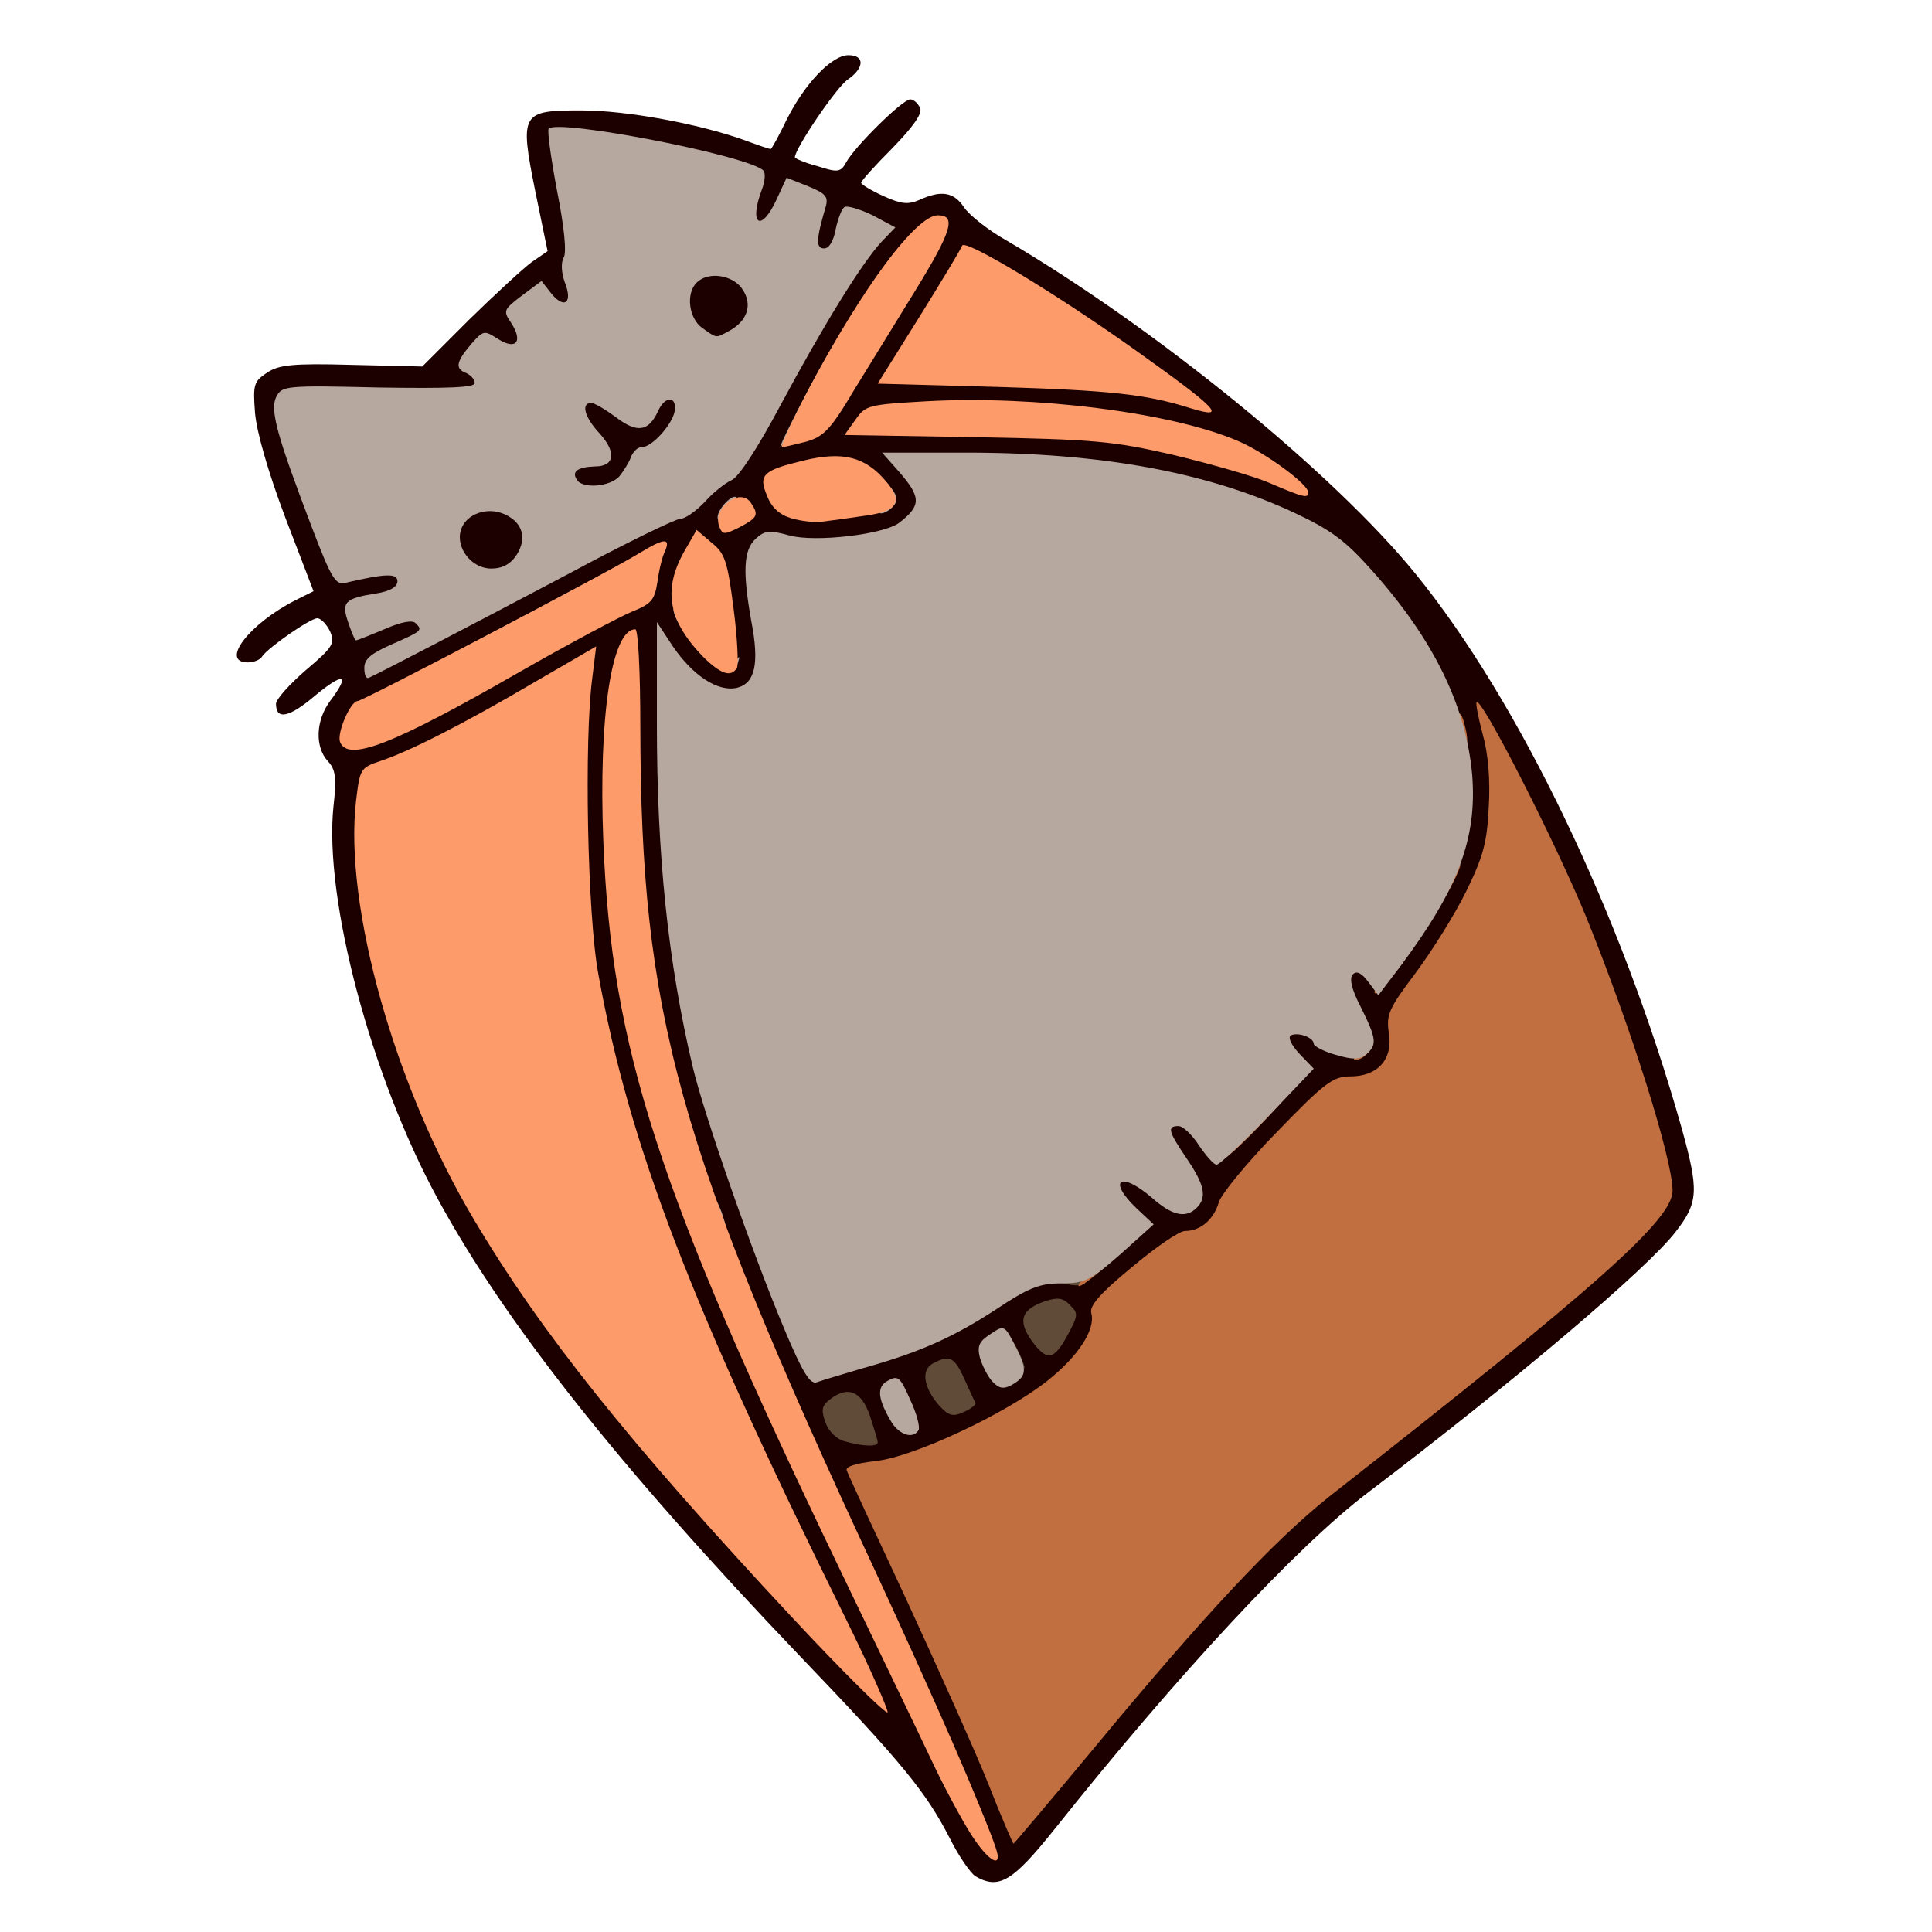 <?xml version="1.0" encoding="utf-8"?>
<!DOCTYPE svg PUBLIC "-//W3C//DTD SVG 1.0//EN" "http://www.w3.org/TR/2001/REC-SVG-20010904/DTD/svg10.dtd">
<svg version="1.0" xmlns="http://www.w3.org/2000/svg" width="50px" height="50px" viewBox="0 0 350 350" preserveAspectRatio="xMidYMid meet">
 <g fill="#1c0000">
  <path d="M176.7 339.9 c-0.9 -0.6 -3 -3.6 -4.6 -6.8 -4.3 -8.4 -8.6 -13.7 -27.2 -33.1 -32.7 -34.2 -53.5 -60.5 -65.7 -83 -12 -22.1 -20.5 -54.1 -18.8 -70.8 0.6 -5.3 0.4 -6.8 -1 -8.3 -2.4 -2.6 -2.2 -7.4 0.4 -10.9 3.7 -4.9 2.5 -5.3 -2.7 -1 -4.7 4 -7.1 4.5 -7.1 1.5 0 -0.8 2.4 -3.5 5.4 -6.1 5 -4.2 5.3 -4.9 4.4 -7 -0.6 -1.3 -1.7 -2.4 -2.3 -2.4 -1.3 0 -8.9 5.3 -10 6.9 -0.3 0.6 -1.5 1.1 -2.6 1.1 -5.1 0 0.2 -7 8.7 -11.3 l3.2 -1.6 -5.1 -13.3 c-3.1 -8.2 -5.2 -15.5 -5.5 -19 -0.4 -5.2 -0.2 -5.7 2.2 -7.3 2.1 -1.4 4.6 -1.7 15.3 -1.4 l12.8 0.3 8.5 -8.5 c4.7 -4.6 9.8 -9.3 11.3 -10.4 l2.9 -2 -2.2 -10.7 c-2.9 -14.4 -2.6 -14.8 8.3 -14.8 8.2 0 21.2 2.4 29.6 5.4 2.4 0.9 4.5 1.6 4.7 1.6 0.2 0 1.5 -2.4 2.9 -5.3 3.3 -6.6 8.2 -11.7 11.2 -11.7 3 0 2.9 2.3 -0.1 4.4 -2 1.3 -9.6 12.5 -9.6 14.1 0 0.2 1.8 1 4.1 1.6 3.7 1.2 4.2 1.1 5.2 -0.7 1.5 -2.8 10.2 -11.4 11.6 -11.4 0.6 0 1.4 0.7 1.8 1.6 0.4 1 -1.3 3.4 -5.1 7.3 -3.1 3.1 -5.6 5.9 -5.6 6.2 0 0.3 1.8 1.4 4 2.4 3.3 1.5 4.5 1.6 6.6 0.7 3.9 -1.8 6.2 -1.4 8 1.3 0.9 1.4 4.4 4.2 7.8 6.1 26.9 15.8 59.1 42 74 60.3 18.8 23.1 37.3 61.7 48.2 100.3 3.2 11.5 3.1 13.6 -1 18.9 -5.1 6.7 -29.7 27.5 -55.8 47.3 -12.8 9.7 -34.5 33 -56.7 60.9 -7.6 9.5 -10.1 11.1 -14.4 8.6z m22.8 -31.4 c19.8 -23.7 32.1 -36 50.2 -49.8 19.4 -14.9 37.2 -29.8 44.5 -37.3 l5.7 -5.9 -3.3 -11.5 c-5 -17.2 -11.8 -34.9 -19.7 -51.5 l-3.3 -7 -0.8 6 c-0.9 7.3 -6.1 18.2 -12.9 27.1 -4.2 5.5 -4.9 7.2 -4.9 11 0 5.5 -2.5 8.4 -7.4 8.4 -3.1 0 -4.6 1.1 -13.3 10.1 -5.4 5.5 -10.1 11.3 -10.5 12.7 -0.9 3.1 -3.3 5.2 -6.1 5.2 -3.1 0 -16.7 12 -16.7 14.8 0 3.8 -2.8 8 -8.2 12.3 -6.3 5 -23.8 13.6 -29.6 14.5 -2.3 0.4 -4.2 0.8 -4.2 0.9 0 0.2 4.2 9.5 9.3 20.6 5.2 11.2 10.9 24.1 12.7 28.7 1.9 4.5 3.5 8.2 3.6 8.2 0.2 0 6.8 -7.9 14.9 -17.5z m-53.3 -20.2 c-0.5 -1 -2.1 -4.3 -3.5 -7.3 -1.4 -3 -4.8 -10.4 -7.7 -16.5 -12.1 -25.6 -22.3 -52.5 -26.4 -69.5 -4.3 -18.1 -5 -24.2 -5 -47.6 l-0.1 -23 -7.3 4.3 c-9.2 5.5 -19.6 10.7 -24.3 12.2 -3.3 1.1 -3.7 1.6 -4.3 5.8 -1.6 11.6 4.3 36.3 13.5 56.6 7.5 16.5 19.7 34.4 39.3 57.7 8.6 10.2 25.6 29 26.3 29 0.2 0 0 -0.8 -0.5 -1.7z m15.9 -46.3 c4.2 -1.5 11 -4.9 15 -7.6 5.8 -3.7 8.5 -4.9 12.5 -5.2 3.9 -0.3 6 -1.2 8.9 -3.6 3.3 -2.8 3.6 -3.5 2.6 -5.3 -0.6 -1.2 -1.1 -3.8 -1.1 -5.7 0 -3.6 0.1 -3.6 4.2 -3.6 3.2 0 4.9 0.6 7 2.7 3.5 3.3 3.6 2.7 0.3 -1.7 -1.6 -2.2 -2.5 -4.7 -2.5 -7.2 l0 -3.8 4.4 0 c3.5 0 4.8 0.5 6.1 2.3 l1.6 2.2 5.4 -6 c3.9 -4.3 5.1 -6.2 4.4 -7.1 -0.6 -0.7 -0.9 -2.8 -0.7 -4.6 0.3 -3.1 0.6 -3.3 4.3 -3.6 3 -0.2 4.7 0.3 6.4 1.8 3.7 3.1 4.5 2.4 2.1 -1.8 -1.4 -2.4 -2 -5.1 -1.8 -7.3 0.3 -3.2 0.5 -3.4 4.5 -3.7 4.7 -0.3 6.3 -1.9 12.2 -11.9 4.9 -8.5 6.5 -15.3 5.2 -22.5 -1.9 -10.8 -8.2 -22.3 -18.3 -33.4 -4 -4.4 -7.2 -6.7 -13.3 -9.5 -14.1 -6.6 -35 -10.8 -53.5 -10.9 l-9.5 0 0.3 4.9 c0.6 8.2 -2.9 10.1 -19.7 10.6 -5.1 0.2 -9.8 0.8 -10.3 1.3 -0.7 0.7 -0.6 2.8 0.1 6.2 1.6 7.6 1.4 16.5 -0.5 18.4 -2 2.1 -10.3 2.1 -13 0.1 -1 -0.8 -2.2 -1.5 -2.6 -1.5 -2.1 -0.1 0.1 37.9 3.1 53.5 3 15.6 10.2 38 18.7 58.3 4.5 10.6 3.4 10.3 17.5 5.2z m-49 -92.5 c-0.6 -12.9 -0.8 -14.3 -1 -6.9 -0.1 9.1 1 25.8 1.6 23.9 0.1 -0.6 -0.1 -8.2 -0.6 -17z m-34.5 -23.6 c4.1 -2.2 7.4 -4.2 7.4 -4.5 0 -0.2 -3.6 1.4 -8 3.6 -7.2 3.6 -9.2 5 -7.4 5 0.4 0 4 -1.8 8 -4.1z m50.8 -16.6 c-0.4 -3.2 -0.8 -6 -1 -6.2 -0.7 -0.8 -3.4 2.2 -3.4 3.8 0 1.7 3.6 8.1 4.5 8.1 0.3 0 0.2 -2.6 -0.1 -5.7z m-42.8 -3.1 c-4.5 -0.4 -6.6 -3.2 -6.6 -8.7 0 -5.3 1.6 -7.4 6.2 -8.1 7.8 -1.3 11.8 1.4 11.8 8.2 l0 4.4 10.3 -5.5 c5.7 -3 11.1 -5.5 11.9 -5.5 0.9 0 2.9 -1.4 4.5 -3.1 1.5 -1.7 3.7 -3.4 4.8 -3.9 1.3 -0.5 4.9 -6 9.3 -14.1 3.9 -7.4 8.3 -15.3 9.7 -17.6 l2.6 -4.3 -3 0 c-3.1 0 -3.1 0 -3.2 -5.7 l-0.1 -5.8 -1.4 3.3 c-1.2 2.8 -1.9 3.2 -5.4 3.2 l-4 0 0 -4.9 0 -4.9 -4.8 -1.6 c-9 -3 -26.2 -5.9 -26.2 -4.3 0 0.1 0.7 3.4 1.5 7.2 0.8 3.9 1.5 10.8 1.5 15.4 l0 8.3 -4.5 -0.4 -4.4 -0.3 -0.3 4 c-0.3 3.8 -0.5 4 -4 4.3 -3.7 0.3 -3.8 0.4 -3.8 4.3 l0 4 -17.4 -0.7 c-11.5 -0.5 -17.5 -0.3 -17.9 0.3 -0.7 1.1 0.9 6.4 6.2 19.9 l3.1 8 6 -0.4 6 -0.4 0 4.1 c0 3 0.4 4.1 1.5 4.1 0.9 0 1.8 0.7 2.1 1.4 0.5 1.2 1.6 1 6.1 -1.2 l5.5 -2.7 -3.6 -0.3z m68.9 -16.1 c1.8 -0.7 1.8 -0.9 -0.8 -2.5 -2 -1.3 -3.6 -1.6 -6.7 -1.1 -4.4 0.7 -6 2.2 -3.9 3.6 1.7 1.1 8.7 1.1 11.4 0z m48.5 -22.5 c0 -0.5 -10.6 -7.8 -19.6 -13.4 l-8 -5 -5 8.1 c-2.7 4.5 -5 8.5 -5.2 8.9 -0.2 0.4 7.7 0.9 17.5 1.1 9.8 0.1 18.4 0.4 19.1 0.5 0.6 0.1 1.2 0 1.2 -0.2z"/>
  <path d="M101.7 90.3 c-0.4 -0.3 -0.7 -2.4 -0.7 -4.5 0 -3.1 0.5 -4 2.2 -4.7 1.4 -0.5 1.7 -1 1 -1.5 -0.7 -0.4 -1.2 -2.7 -1.2 -5.2 l0 -4.4 4.4 0 c2.6 0 4.8 0.6 5.6 1.5 1.7 2 2.7 1.9 3.5 -0.6 0.6 -1.7 1.4 -2 4.8 -1.7 l4.2 0.3 -0.1 4.7 c0 3.6 -0.6 5.4 -2.4 7.3 -1.3 1.4 -3 2.5 -3.7 2.5 -0.8 0 -1.6 0.8 -2 1.8 -1.4 4 -3.5 5.2 -9.3 5.2 -3.1 0 -6 -0.3 -6.3 -0.7z"/>
  <path d="M124.2 62.4 c-1.8 -1.3 -2.2 -2.5 -2.2 -7.3 0 -3.1 0.5 -6.2 1.2 -6.9 0.7 -0.7 3.8 -1.2 6.9 -1.2 6.8 0 8.9 2 8.9 8.3 0 7.3 -8.6 11.5 -14.8 7.1z"/>
 </g>
 <g fill="#5f4b37">
  <path d="M168 263.1 c0 -0.5 2.5 -2 5.5 -3.5 6 -2.8 8.8 -3.5 4.3 -1 -1.6 0.8 -2.8 2.3 -2.8 3.4 0 1.6 -0.7 2 -3.5 2 -1.9 0 -3.5 -0.4 -3.5 -0.9z"/>
  <path d="M153 261.1 c-1.5 -0.4 -2.9 -1.8 -3.5 -3.5 -0.8 -2.3 -0.6 -3 1 -4.2 3.2 -2.4 5.6 -1.3 7.1 3.1 0.7 2.2 1.4 4.3 1.4 4.8 0 0.8 -2.5 0.8 -6 -0.2z"/>
  <path d="M170.2 254.7 c-2.9 -3.3 -3.4 -6.5 -1.2 -7.7 3 -1.6 3.9 -1.2 5.7 2.8 0.9 2 1.8 4 2 4.3 0.2 0.3 -0.7 1.1 -2.1 1.7 -2 0.9 -2.7 0.7 -4.4 -1.1z"/>
  <path d="M193.7 246.8 c1.1 -1.3 2.5 -3.2 3.1 -4.3 0.6 -1.1 1.2 -1.5 1.2 -1 0 1.7 -3.9 7.5 -5.2 7.5 -0.6 0 -0.3 -1 0.9 -2.2z"/>
  <path d="M183.6 245.4 c-1 -1.4 -1.6 -3 -1.4 -3.5 0.2 -0.6 1.1 0.6 2.1 2.5 2 4.2 1.6 4.7 -0.7 1z"/>
  <path d="M186.9 242.9 c-2.6 -3.7 -1.9 -5.7 2.5 -7.2 2.2 -0.7 3.2 -0.6 4.4 0.7 1.6 1.5 1.5 1.9 -0.3 5.3 -2.6 4.8 -3.8 5 -6.6 1.2z"/>
  <path d="M191.8 232.3 c-3.3 -0.8 -2 -3.3 1.7 -3.3 2.8 0 3.5 0.4 3.5 2 0 2 -1.4 2.3 -5.2 1.3z"/>
 </g>
 <g fill="#c16f40">
  <path d="M176.1 326.2 c-2.4 -5.9 -9.3 -21.4 -15.4 -34.5 -6 -13.1 -10.8 -24 -10.6 -24.2 0.5 -0.5 20.4 42.6 26.4 57.4 2.5 6.2 4.5 11.5 4.3 11.7 -0.2 0.2 -2.4 -4.5 -4.7 -10.4z"/>
  <path d="M179.1 323.3 c-2.4 -6 -9.1 -20.9 -14.8 -33.3 -5.8 -12.4 -10.7 -23 -10.9 -23.6 -0.3 -0.7 1.6 -1.3 5.1 -1.7 6.9 -0.7 23.6 -8.5 31.3 -14.6 5.5 -4.4 8.7 -9.2 7.9 -12.2 -0.4 -1.3 1.6 -3.6 7.3 -8.3 4.3 -3.6 8.6 -6.6 9.7 -6.6 2.8 0 5.2 -2.1 6.1 -5.2 0.4 -1.4 5.1 -7.2 10.5 -12.7 8.7 -9 10.2 -10.1 13.3 -10.1 5 0 7.8 -3.1 7 -7.9 -0.5 -3.3 0 -4.4 4.9 -10.9 2.9 -3.9 7.1 -10.6 9.1 -14.7 3.1 -6.3 3.8 -8.9 4.1 -15.3 0.3 -4.9 -0.1 -9.7 -1.1 -13.2 -0.8 -3 -1.3 -5.6 -1.1 -5.8 0.9 -0.9 14.2 25.2 19.8 38.8 8.1 19.9 15.7 44 15.7 49.7 0 5.2 -13.3 17.1 -62.3 55.5 -9.9 7.9 -22.5 21.3 -42.6 45.6 -7.8 9.4 -14.4 17.2 -14.5 17.2 -0.1 0 -2.2 -4.8 -4.5 -10.7z"/>
  <desc>cursor-land.com</desc><path d="M198 230 c8 -6.9 11 -8.7 5 -3.1 -3.5 3.4 -6.9 6.1 -7.5 6.1 -0.5 0 0.6 -1.4 2.5 -3z"/>
  <path d="M228 202.3 c4.7 -5 8.9 -9.1 9.3 -9.2 1.4 -0.2 -12.2 14.6 -15.1 16.5 -1.5 0.9 1.1 -2.4 5.8 -7.3z"/>
  <path d="M246.3 190.9 c0.9 -0.5 1.7 -1.8 1.8 -2.7 0 -1.1 0.2 -1.2 0.6 -0.4 0.6 1.5 -1.4 4.2 -3.1 4.2 -0.6 0 -0.3 -0.5 0.7 -1.1z"/>
  <path d="M249 179.7 c0 -0.5 1.6 -2.8 3.5 -5.2 2 -2.4 5.6 -7.8 8.1 -12.2 2.5 -4.3 4.2 -6.7 3.9 -5.3 -1.6 5.3 -15.3 25.5 -15.5 22.7z"/>
  <path d="M264.6 132.4 c-0.4 -1.4 -0.5 -2.8 -0.3 -3.1 0.3 -0.2 0.8 0.8 1.1 2.3 0.4 1.4 0.5 2.8 0.3 3.1 -0.3 0.2 -0.8 -0.8 -1.1 -2.3z"/>
 </g>
 <g fill="#b6a89f">
  <path d="M161.6 257.8 c-2.6 -4.3 -2.9 -6.6 -0.7 -7.7 1.8 -1 2.2 -0.6 4 3.5 1.2 2.5 1.8 5 1.5 5.5 -1 1.6 -3.3 0.9 -4.8 -1.3z"/>
  <path d="M138.1 241.4 c-2.9 -6.9 -5.1 -12.8 -4.9 -13 0.2 -0.2 2.7 5.3 5.6 12.3 2.9 6.9 5.1 12.7 4.9 12.9 -0.2 0.2 -2.7 -5.3 -5.6 -12.2z"/>
  <path d="M179.7 250.2 c-0.8 -0.9 -1.8 -2.9 -2.2 -4.3 -0.5 -2.1 -0.1 -2.9 1.9 -4.2 2.5 -1.7 2.6 -1.7 4.6 2.3 2.2 4.3 2 5.4 -0.9 7 -1.4 0.7 -2.2 0.5 -3.4 -0.8z"/>
  <path d="M142.1 240.8 c-5.7 -13.5 -14.6 -39 -16.6 -47.5 -4.5 -19 -6.5 -38.4 -6.5 -62.1 l0 -18.5 2.9 4.4 c3.6 5.3 8.2 8.3 11.6 7.5 3.3 -0.8 4.1 -4.4 2.6 -12.1 -1.6 -9 -1.4 -12.9 0.8 -14.9 1.6 -1.5 2.5 -1.6 6.1 -0.6 4.7 1.3 17.2 -0.2 19.9 -2.3 4 -3.1 4 -4.6 0 -9.2 l-3.1 -3.5 15.3 0 c24.5 0 43.8 3.6 59.4 10.9 6.6 3.1 9.2 5 14 10.4 11.2 12.5 17.1 24.6 18.2 37.1 0.9 11.4 -2.5 20.6 -12.9 34.5 l-4.1 5.4 -1.8 -2.4 c-1.2 -1.6 -2.1 -2.1 -2.8 -1.4 -0.7 0.7 -0.3 2.6 1.4 5.9 2.9 5.8 3 6.9 1 8.6 -1.2 1 -2.4 1 -5.5 0.1 -2.2 -0.6 -4 -1.6 -4 -2 0 -1.2 -3 -2.2 -4.2 -1.5 -0.5 0.4 0.2 1.8 1.6 3.3 l2.6 2.7 -8.3 8.7 c-4.6 4.8 -8.8 8.7 -9.3 8.7 -0.5 0 -1.9 -1.6 -3.2 -3.5 -1.2 -1.9 -2.9 -3.5 -3.7 -3.5 -2.1 0 -1.9 0.9 1.5 5.9 3.2 4.7 3.7 7 1.8 8.9 -2 2 -4.5 1.4 -8.1 -1.8 -5.8 -5 -8.2 -3.2 -2.7 2 l3 2.8 -6 5.4 c-5.5 4.8 -6.5 5.3 -10.8 5.3 -3.9 0 -5.9 0.8 -11.9 4.8 -7.7 5 -13.7 7.7 -24.1 10.6 -3.7 1.1 -7.4 2.2 -8.2 2.5 -1.2 0.5 -2.6 -1.7 -5.9 -9.6z"/>
  <path d="M130.1 220.9 c-0.6 -1.8 -0.9 -3.4 -0.7 -3.6 0.2 -0.2 0.9 1 1.5 2.8 0.6 1.8 0.9 3.4 0.7 3.6 -0.2 0.2 -0.9 -1 -1.5 -2.8z"/>
  <path d="M89 114.7 c11.8 -6.2 23.7 -12.6 26.3 -14.1 2.6 -1.6 5 -2.6 5.3 -2.3 0.8 0.8 -49.8 27.7 -52.1 27.7 -0.5 0 8.7 -5.1 20.5 -11.3z"/>
  <path d="M66 121 c0 -1.6 1.2 -2.6 4.8 -4.2 5.7 -2.5 5.8 -2.6 4.5 -3.9 -0.6 -0.6 -2.5 -0.3 -5.7 1.1 -2.6 1.1 -4.9 2 -5.1 2 -0.2 0 -0.8 -1.4 -1.4 -3.2 -1.3 -3.7 -0.7 -4.4 5.1 -5.3 2.5 -0.4 3.8 -1.2 3.8 -2.2 0 -1.5 -2.2 -1.4 -9.5 0.3 -1.7 0.4 -2.5 -0.9 -5.9 -9.8 -6.4 -16.8 -7.8 -21.6 -6.5 -24 1 -1.9 1.8 -2 18.5 -1.6 12.8 0.2 17.4 0 17.4 -0.8 0 -0.7 -0.7 -1.4 -1.5 -1.8 -2.1 -0.8 -1.9 -2 0.8 -5.2 2.3 -2.6 2.4 -2.6 4.9 -1 3.3 2.1 4.6 0.5 2.4 -2.9 -1.5 -2.2 -1.4 -2.4 2 -5 l3.5 -2.6 1.8 2.3 c2.4 2.9 3.9 1.6 2.4 -2.1 -0.6 -1.7 -0.7 -3.5 -0.2 -4.4 0.6 -0.9 0.1 -5.7 -1.2 -12.2 -1.1 -5.9 -1.8 -10.9 -1.5 -11.2 1.8 -1.8 36.2 4.9 38.9 7.6 0.4 0.4 0.3 2 -0.3 3.5 -2.4 6.4 -0.1 7.8 2.7 1.7 l1.8 -3.9 3.8 1.5 c3.2 1.3 3.8 1.9 3.3 3.7 -1.8 6.1 -1.8 7.6 -0.3 7.6 0.9 0 1.7 -1.3 2.1 -3.5 0.4 -1.9 1.1 -3.7 1.6 -4 0.5 -0.3 2.8 0.4 5.1 1.5 l4.1 2.2 -2.5 2.6 c-3.6 3.9 -10.4 14.9 -18.3 29.6 -4.1 7.7 -7.6 13.1 -8.9 13.6 -1.1 0.5 -3.3 2.2 -4.8 3.9 -1.6 1.7 -3.6 3.1 -4.5 3.1 -0.8 0 -9.9 4.4 -20.1 9.9 -15.9 8.4 -33.7 17.7 -36.3 18.9 -0.5 0.2 -0.8 -0.6 -0.8 -1.8z m27.6 -20.5 c1.9 -3 1.1 -5.8 -2.1 -7.3 -3.2 -1.5 -7.1 -0.1 -8 2.8 -1 3.2 1.9 7 5.5 7 2 0 3.5 -0.8 4.6 -2.5z m18.6 -14.2 c0.8 -1 1.8 -2.6 2.1 -3.5 0.4 -1 1.2 -1.8 2 -1.8 1.8 0 5.4 -4 5.9 -6.4 0.5 -2.9 -1.7 -3 -3 -0.1 -1.7 3.7 -3.8 4 -7.6 1.1 -1.9 -1.4 -3.9 -2.6 -4.5 -2.6 -1.9 0 -1.2 2.6 1.5 5.5 3.1 3.4 2.8 6 -0.8 6 -3.1 0.1 -4.3 0.9 -3.3 2.4 1 1.7 6 1.3 7.7 -0.6z m19.8 -26.3 c3.4 -1.8 4.4 -4.8 2.5 -7.6 -1.7 -2.6 -6.2 -3.3 -8.3 -1.2 -2 2 -1.4 6.5 1 8.2 2.7 1.9 2.4 1.9 4.8 0.6z"/>
  <path d="M127.3 118.8 c-2.9 -3.2 -5.3 -6.9 -5.3 -8.4 0 -0.4 1.3 1.2 2.8 3.5 3.7 5.5 7.1 7.9 8.4 6 0.8 -1.2 0.9 -1.1 0.5 0.1 -0.7 2.6 -3.2 2.2 -6.4 -1.2z"/>
  <path d="M130 93.7 c0 -1.5 2.7 -4.3 3.4 -3.6 0.3 0.2 -0.4 1.5 -1.5 2.8 -1.3 1.6 -1.9 1.8 -1.9 0.8z"/>
  <path d="M160.2 91.6 c1.6 -1.2 1.6 -1.5 -0.7 -3.6 -1.4 -1.3 -2.5 -2.8 -2.5 -3.4 0 -0.6 1.4 0.4 3.1 2.2 2.4 2.7 2.8 3.6 1.8 4.8 -0.6 0.8 -1.7 1.4 -2.3 1.4 -0.6 0 -0.3 -0.7 0.6 -1.4z"/>
  <path d="M146.6 70.3 c8 -15 18.4 -30 18.4 -26.5 0 0.5 -0.7 1.6 -1.6 2.3 -2.6 2.1 -8.8 11.7 -15.4 23.7 -3.4 6.2 -6.4 11.2 -6.6 11.2 -0.3 0 2.1 -4.8 5.2 -10.7z"/>
 </g>
 <g fill="#fe9b6b">
  <path d="M175.9 332.3 c-1.7 -2.7 -4.9 -8.6 -7.1 -13.3 -2.2 -4.7 -9.8 -20.4 -16.8 -35 -32.9 -68.4 -41.2 -94.1 -42.7 -131.5 -0.9 -22.7 1.5 -38.5 5.8 -38.5 0.5 0 0.9 7.5 0.9 17.8 0.1 52.1 6.7 75.8 42.5 152.7 10 21.6 20.3 45.2 21.9 50.3 1.3 3.9 -1.3 2.5 -4.5 -2.5z"/>
  <path d="M143.3 292.8 c-29.3 -31.4 -45.3 -51.4 -57.4 -71.8 -14.4 -24.1 -23.6 -56.9 -21.4 -75.9 0.7 -5.8 0.8 -6 4.3 -7.2 5.2 -1.7 14.9 -6.6 28 -14.3 l11.2 -6.5 -0.7 5.7 c-1.5 11.2 -0.9 43 1.1 53.7 5.6 31 16.7 59.9 44.9 116.9 4.3 8.7 7.6 16.3 7.5 16.8 -0.2 0.5 -8.1 -7.3 -17.5 -17.4z"/>
  <path d="M61.6 134.4 c-0.6 -1.6 1.9 -7.4 3.2 -7.4 0.9 0 45.8 -23.5 51.2 -26.9 4.3 -2.6 5.5 -2.7 4.5 -0.3 -0.5 0.9 -1.1 3.4 -1.4 5.6 -0.5 3.3 -1.1 4 -4.6 5.4 -2.2 0.9 -11.4 5.8 -20.5 11 -22.8 13.1 -31 16.3 -32.4 12.6z"/>
  <path d="M127.2 118.8 c-6.3 -6.6 -7.2 -12.3 -2.9 -19.5 l1.9 -3.3 2.7 2.3 c2.4 1.9 2.9 3.3 4 12 0.7 5.3 0.9 10.2 0.6 10.7 -1.1 1.8 -3 1.1 -6.3 -2.2z"/>
  <path d="M130.3 95.4 c-1.3 -3.4 3.9 -7.3 5.8 -4.2 1.4 2.1 1.1 2.6 -2.1 4.3 -2.8 1.4 -3.1 1.4 -3.7 -0.1z"/>
  <path d="M143.4 93.9 c-2.1 -0.6 -3.6 -1.9 -4.4 -4 -1.7 -3.9 -0.8 -4.7 6.7 -6.5 7.1 -1.7 11.1 -0.6 14.8 3.8 3.2 3.8 2.1 5.5 -4.3 6.3 -2.6 0.4 -5.8 0.8 -7.2 1 -1.4 0.2 -3.9 -0.1 -5.6 -0.6z"/>
  <path d="M230 87.5 c-3 -1.3 -10.9 -3.5 -17.5 -5.1 -10.9 -2.5 -14.2 -2.8 -35.7 -3.2 l-23.8 -0.4 2 -2.8 c1.8 -2.6 2.4 -2.7 12.7 -3.3 19.7 -1.1 44.5 2 56.6 7.2 4.9 2.1 12.7 7.8 12.7 9.3 0 1.1 -0.7 1 -7 -1.7z"/>
  <path d="M146.6 70.3 c9.7 -18.3 19.4 -31.3 23.3 -31.3 3.4 0 2.5 2.9 -4 13.5 -3.4 5.5 -8.4 13.7 -11.2 18.2 -4.2 7.1 -5.5 8.4 -8.6 9.3 -2 0.5 -4 1 -4.4 1 -0.4 0 1.8 -4.8 4.9 -10.7z"/>
  <path d="M215.5 73.9 c-7.9 -2.5 -14.7 -3.2 -34.7 -3.8 l-21.8 -0.6 7.5 -12 c4.1 -6.6 7.6 -12.4 7.8 -13 0.5 -1.3 17 8.7 31.2 18.8 15.3 10.9 17.1 12.8 10 10.6z"/>
 </g>
</svg>